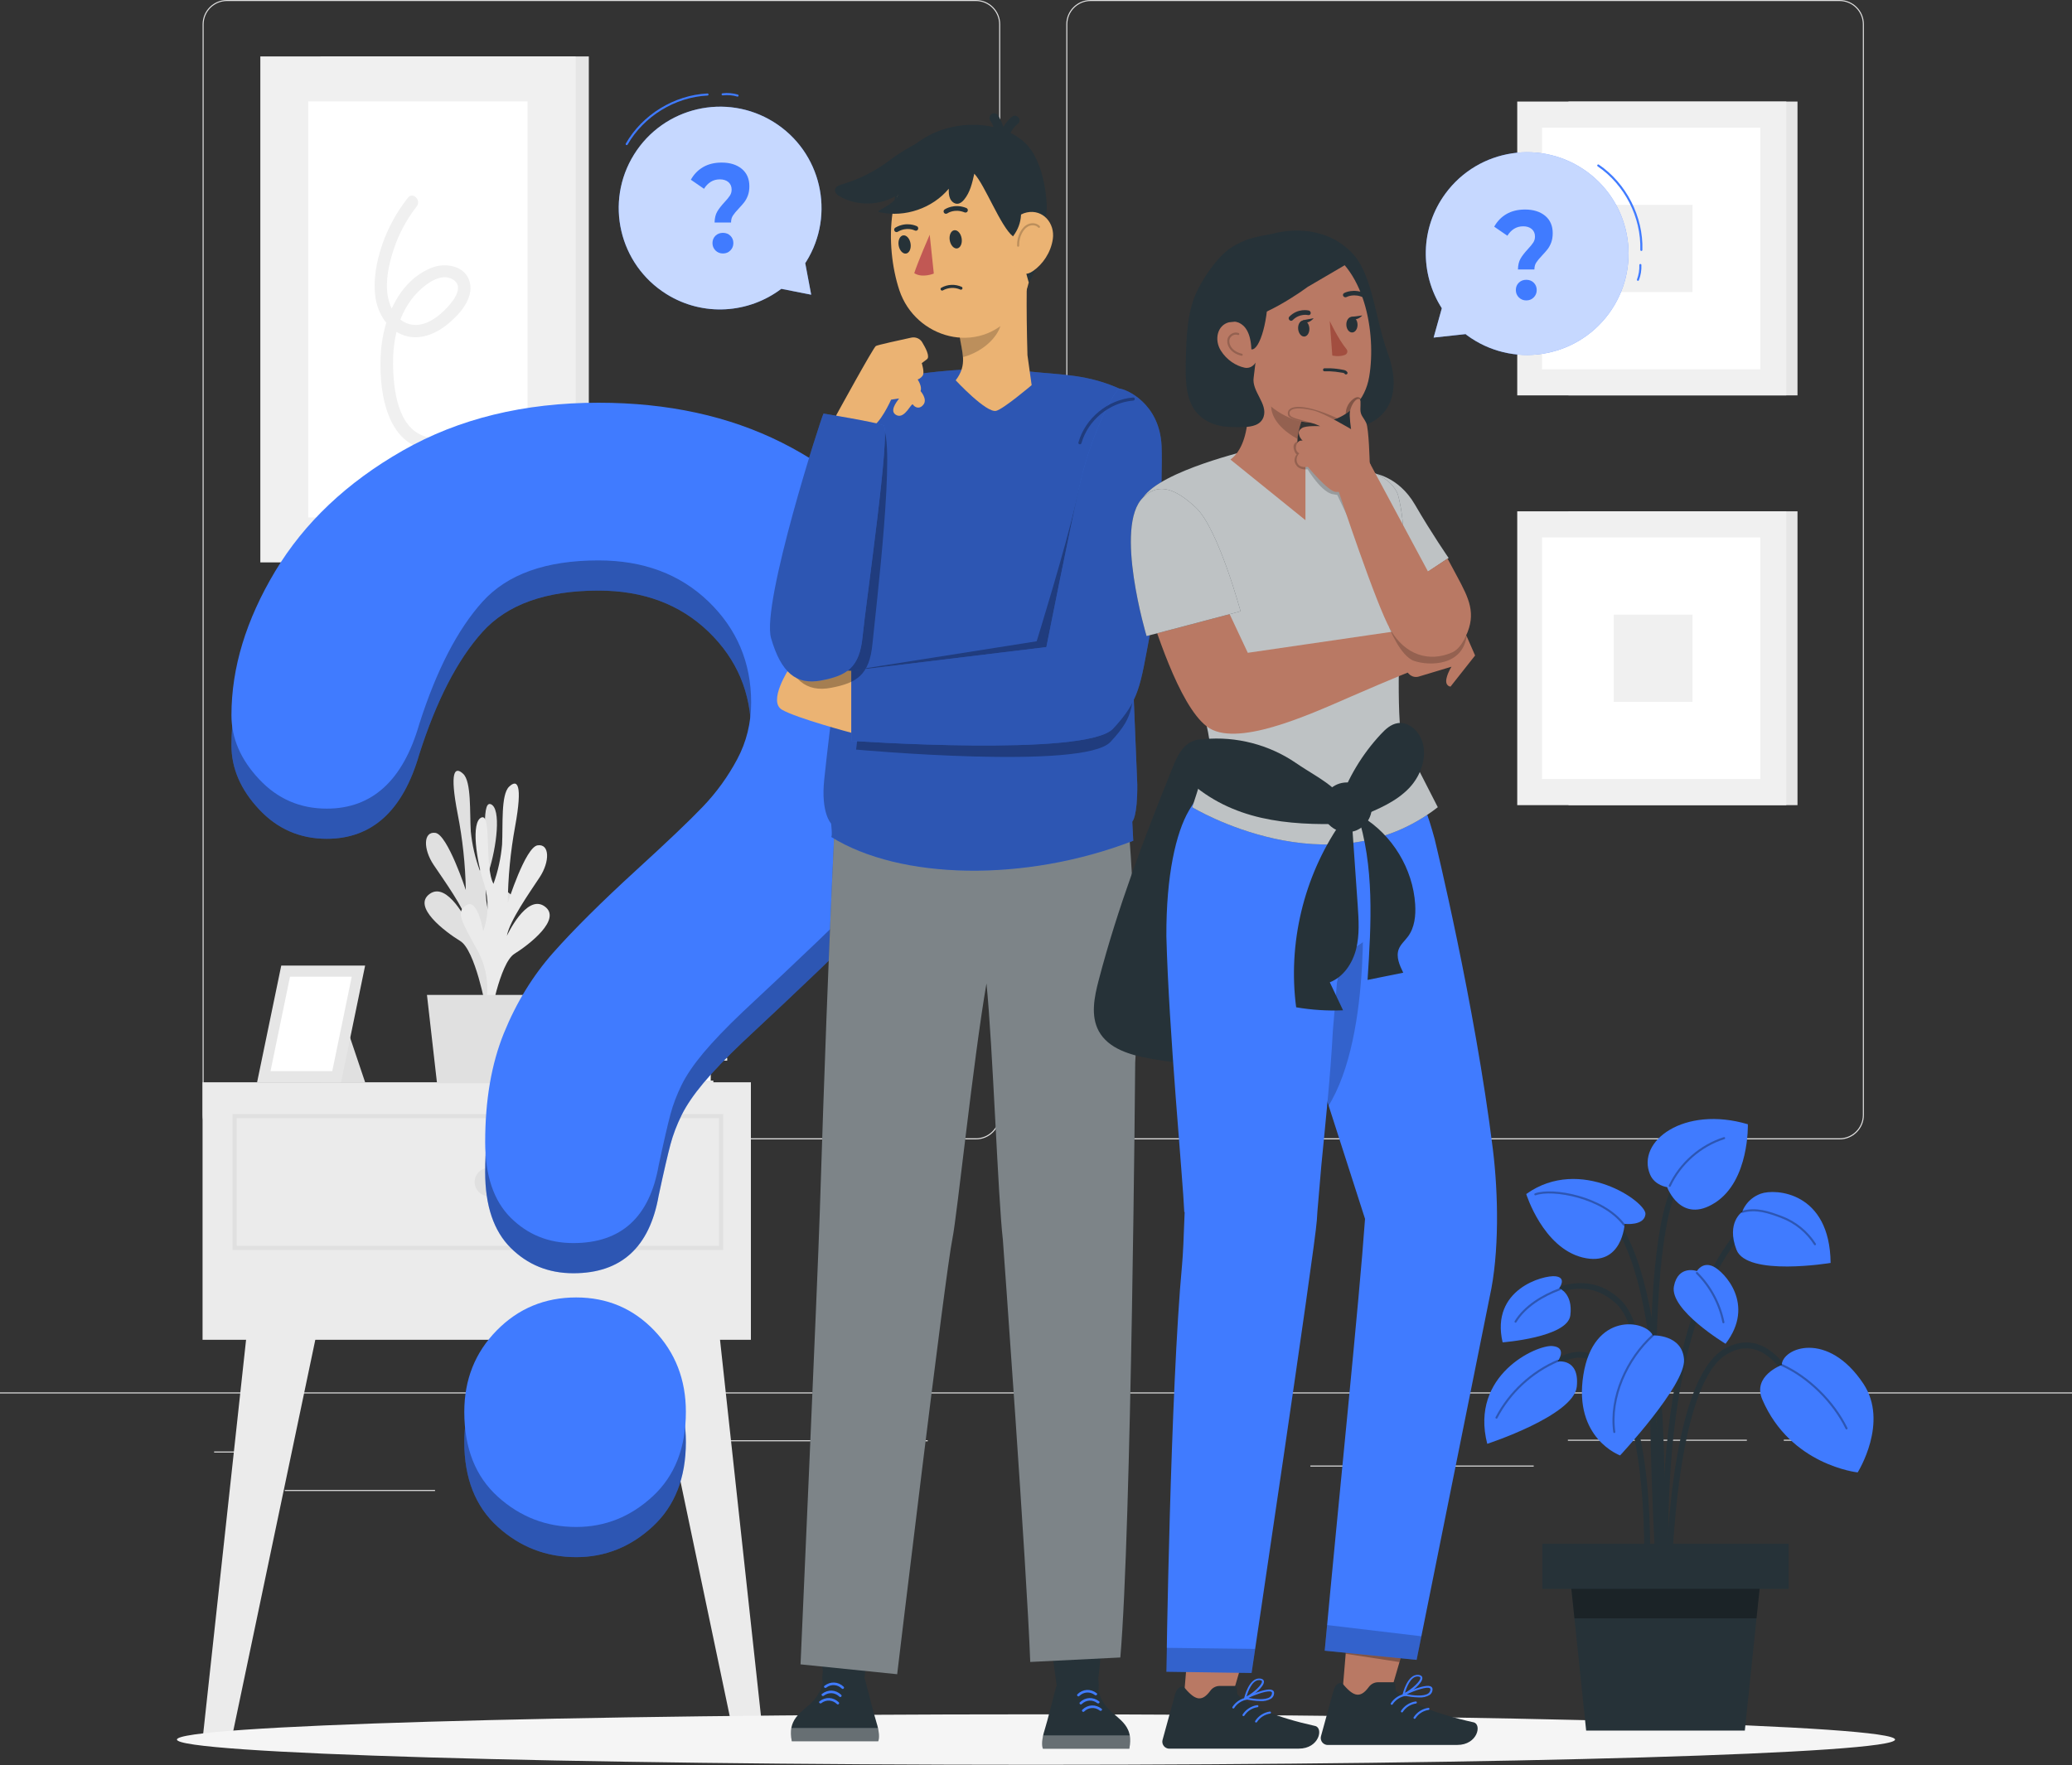<svg width="500" height="426" viewBox="0 0 500 426" fill="none" xmlns="http://www.w3.org/2000/svg">
<rect x="0" y="0" width="500" height="426" fill="#333333" stroke="none"/>
<g clip-path="url(#clip0_291_204)">
<path d="M443.92 275H263.17C259.94 275 257.31 272.37 257.31 269.14V5.86C257.31 2.63 259.94 0 263.17 0H443.92C447.15 0 449.78 2.63 449.78 5.86V269.13C449.78 272.37 447.15 275 443.92 275ZM263.17 0.25C260.08 0.25 257.56 2.77 257.56 5.86V269.13C257.56 272.22 260.08 274.74 263.17 274.74H443.92C447.01 274.74 449.53 272.22 449.53 269.13V5.86C449.53 2.77 447.01 0.25 443.92 0.25H263.17Z" fill="#E0E0E0"/>
<path d="M235.49 275H54.75C51.52 275 48.89 272.37 48.89 269.14V5.86C48.89 2.63 51.52 0 54.75 0H235.5C238.73 0 241.36 2.63 241.36 5.86V269.13C241.35 272.37 238.73 275 235.49 275ZM54.75 0.25C51.66 0.25 49.14 2.77 49.14 5.86V269.13C49.14 272.22 51.66 274.74 54.75 274.74H235.5C238.59 274.74 241.11 272.22 241.11 269.13V5.86C241.11 2.77 238.59 0.25 235.5 0.25H54.75Z" fill="#E0E0E0"/>
<path d="M500 336.07H0V336.32H500V336.07Z" fill="#E0E0E0"/>
<path d="M67.73 350.33H51.67V350.58H67.73V350.33Z" fill="#E0E0E0"/>
<path d="M223.88 347.62H170.35V347.87H223.88V347.62Z" fill="#E0E0E0"/>
<path d="M104.98 359.62H68.73V359.87H104.98V359.62Z" fill="#E0E0E0"/>
<path d="M421.54 347.49H378.35V347.74H421.54V347.49Z" fill="#E0E0E0"/>
<path d="M436.78 347.49H430.45V347.74H436.78V347.49Z" fill="#E0E0E0"/>
<path d="M370.1 353.72H316.21V353.97H370.1V353.72Z" fill="#E0E0E0"/>
<path d="M142.09 13.62H77.31V135.74H142.09V13.62Z" fill="#E6E6E6"/>
<path d="M138.91 13.62H62.82V135.74H138.91V13.62Z" fill="#F0F0F0"/>
<path d="M127.3 24.47H74.38V124.89H127.3V24.47Z" fill="white"/>
<path d="M98.43 47.73C95.77 51.12 93.67 54.87 92.27 58.95C90.86 63.06 89.95 67.67 90.64 72C91.23 75.69 93.42 79.27 96.97 80.75C100.78 82.34 104.78 80.82 107.84 78.39C110.68 76.13 114.34 72.18 113.39 68.22C112.4 64.09 107.47 63.27 104.06 64.66C96.25 67.84 92.54 76.82 91.94 84.68C91.31 92.99 92.66 106.69 102.93 108.53C104.82 108.87 105.63 105.98 103.73 105.64C96.41 104.32 95.14 95.38 94.88 89.3C94.59 82.53 95.98 75.28 100.97 70.35C102.92 68.43 106.42 65.79 109.24 67.43C112.5 69.33 108.77 73.43 107.08 75.06C104.93 77.14 101.86 79.08 98.75 78.22C95.82 77.41 94.11 74.46 93.6 71.64C92.9 67.79 93.86 63.59 95.09 59.94C96.32 56.3 98.18 52.86 100.55 49.84C101.73 48.34 99.63 46.21 98.43 47.73Z" fill="#F0F0F0"/>
<path d="M433.76 24.51H378.49V95.43H433.76V24.51Z" fill="#E6E6E6"/>
<path d="M431.06 24.51H366.13V95.43H431.06V24.51Z" fill="#F0F0F0"/>
<path d="M424.78 30.81H372.11V89.13H424.78V30.81Z" fill="white"/>
<path d="M408.43 49.44H389.42V70.49H408.43V49.44Z" fill="#F0F0F0"/>
<path d="M433.76 123.41H378.49V194.33H433.76V123.41Z" fill="#E6E6E6"/>
<path d="M431.06 123.41H366.13V194.33H431.06V123.41Z" fill="#F0F0F0"/>
<path d="M424.78 129.71H372.11V188.03H424.78V129.71Z" fill="white"/>
<path d="M408.43 148.351H389.42V169.401H408.43V148.351Z" fill="#F0F0F0"/>
<path d="M181.2 261.22H48.88V323.37H181.2V261.22Z" fill="#EBEBEB"/>
<path d="M59.7 320.43L48.88 419.86H55.85L76.67 320.59L59.7 320.43Z" fill="#EBEBEB"/>
<path d="M173.43 320.43L184.25 419.86H177.28L156.46 320.59L173.43 320.43Z" fill="#EBEBEB"/>
<path d="M82.3 243.97L88.11 261.22H77.37L82.3 243.97Z" fill="#E0E0E0"/>
<path d="M62.04 261.22H82.3L88.11 233.05H67.87L62.04 261.22Z" fill="#E6E6E6"/>
<path d="M80.18 258.52L84.88 235.74H69.98L65.28 258.52H80.18Z" fill="white"/>
<path d="M119.13 242.74C116.99 237.55 117.18 231.7 119.66 226.67C123.9 218.77 125.14 216.82 122.29 215.18C119.44 213.55 118.36 221.56 118.36 221.56C117.01 217.94 116.87 213.99 117.96 210.28C119.83 204.51 121.02 195.1 118.43 194.1C115.85 193.1 117.96 205.83 115.8 210.17C114.67 207.12 113.93 203.93 113.61 200.68C113.32 196.04 113.79 188.66 111.77 186.77C109.74 184.87 108.45 186.16 110.43 196.39C111.63 202.47 112.29 208.64 112.41 214.83C112.41 214.83 108.01 201.42 105.06 201.02C102.11 200.62 102.11 204.97 104.64 208.74C107.17 212.51 112.04 219.28 112.86 222.73C112.86 222.73 108.01 212.64 103.69 215.75C99.37 218.86 107.46 224.92 111.07 227.13C114.68 229.34 117.21 243.15 117.21 243.15L119.13 242.74Z" fill="#E0E0E0"/>
<path d="M116.21 245.93C118.28 240.73 118.02 234.88 115.5 229.88C111.15 221.98 109.91 220.1 112.6 218.44C115.29 216.78 116.61 224.76 116.61 224.76C117.91 221.12 118 217.16 116.87 213.46C114.92 207.72 113.63 198.34 116.18 197.31C118.74 196.28 116.81 209.01 119.08 213.33C120.18 210.26 120.88 207.07 121.16 203.82C121.4 199.18 120.84 191.81 122.85 189.88C124.85 187.96 126.17 189.22 124.3 199.5C123.18 205.59 122.59 211.76 122.53 217.94C122.53 217.94 126.77 204.48 129.72 204.03C132.67 203.58 132.72 207.96 130.22 211.75C127.72 215.54 122.95 222.29 122.32 225.87C122.32 225.87 127.01 215.7 131.38 218.73C135.75 221.76 127.72 227.98 124.13 230.22C120.55 232.46 118.18 246.35 118.18 246.35L116.21 245.93Z" fill="#EBEBEB"/>
<path d="M132.86 240.13H103.03L105.46 261.47H130.46L132.86 240.13Z" fill="#E0E0E0"/>
<path d="M171.46 256.67V260.81H172.13V261.48H141.19C139.68 261.48 138.45 260.25 138.45 258.74C138.45 257.23 139.68 256 141.19 256H172.13V256.67H171.46Z" fill="#E0E0E0"/>
<path opacity="0.3" d="M171.46 256.67V260.81H172.13V261.48H156.5C154.99 261.48 153.76 260.25 153.76 258.74C153.76 257.23 154.99 256 156.5 256H172.12V256.67H171.46Z" fill="white"/>
<path d="M171.46 256.67V260.81H156.5C155.35 260.83 154.4 259.92 154.38 258.77C154.38 258.76 154.38 258.75 154.38 258.74C154.37 257.6 155.29 256.68 156.42 256.67C156.43 256.67 156.44 256.67 156.45 256.67H171.46Z" fill="white"/>
<path d="M174.78 251.19V255.33H175.45V256H144.51C143 256 141.77 254.77 141.77 253.26C141.77 251.75 143 250.52 144.51 250.52H175.45V251.19H174.78Z" fill="#E0E0E0"/>
<path d="M174.78 251.19V255.33H175.45V256H159.83C158.32 256 157.09 254.77 157.09 253.26C157.09 251.75 158.32 250.52 159.83 250.52H175.45V251.19H174.78Z" fill="#E6E6E6"/>
<path d="M174.78 251.189V255.329H159.83C158.69 255.319 157.77 254.399 157.76 253.259C157.75 252.119 158.67 251.199 159.8 251.189C159.81 251.189 159.82 251.189 159.83 251.189H174.78Z" fill="white"/>
<path d="M170.6 245.72V249.86H171.27V250.53H140.33C138.82 250.53 137.59 249.3 137.59 247.79C137.59 246.28 138.82 245.05 140.33 245.05H171.27V245.72H170.6Z" fill="#E0E0E0"/>
<path d="M170.6 245.72V249.86H171.27V250.53H155.71C154.2 250.53 152.97 249.3 152.97 247.79C152.97 246.28 154.2 245.05 155.71 245.05H171.33V245.72H170.6Z" fill="#E6E6E6"/>
<path d="M170.6 245.72V249.86H155.71C154.56 249.89 153.6 248.98 153.57 247.83C153.57 247.82 153.57 247.81 153.57 247.8C153.55 246.66 154.46 245.73 155.6 245.72C155.64 245.72 155.67 245.72 155.71 245.72H170.6Z" fill="white"/>
<path d="M174.01 269.39H56.61V301.19H174.01V269.39Z" stroke="#E0E0E0" stroke-miterlimit="10"/>
<path d="M121.36 285.29C121.36 287.17 119.83 288.7 117.95 288.7C116.07 288.7 114.54 287.17 114.54 285.29C114.54 283.41 116.07 281.88 117.95 281.88C119.83 281.88 121.36 283.41 121.36 285.29Z" fill="#E0E0E0"/>
<path d="M457.3 419.86C457.3 423.22 364.49 425.95 250 425.95C135.51 425.95 42.7 423.23 42.7 419.86C42.7 416.5 135.51 413.77 250 413.77C364.49 413.77 457.3 416.5 457.3 419.86Z" fill="#F5F5F5"/>
<path d="M139.04 375.831C131.82 375.831 125.51 373.391 120.12 368.511C114.73 363.631 112.04 356.811 112.04 348.041C112.04 340.261 114.65 333.711 119.86 328.401C125.07 323.091 131.47 320.431 139.04 320.431C146.5 320.431 152.78 323.091 157.87 328.401C162.96 333.711 165.51 340.261 165.51 348.041C165.51 356.691 162.85 363.481 157.52 368.421C152.19 373.361 146.03 375.831 139.04 375.831Z" fill="#407BFF"/>
<path d="M55.85 179.91C55.85 168.48 59.37 156.9 66.4 145.17C73.44 133.44 83.7 123.73 97.19 116.03C110.68 108.33 126.43 104.48 144.42 104.48C161.14 104.48 175.91 107.7 188.71 114.13C201.51 120.57 211.4 129.32 218.38 140.39C225.36 151.46 228.85 163.49 228.85 176.48C228.85 186.71 226.86 195.67 222.88 203.37C218.9 211.07 214.17 217.72 208.69 223.31C203.21 228.9 193.38 238.32 179.19 251.55C175.27 255.28 172.13 258.56 169.76 261.38C167.4 264.21 165.64 266.79 164.48 269.14C163.32 271.49 162.43 273.83 161.8 276.18C161.17 278.53 160.21 282.65 158.95 288.54C156.76 301.05 149.9 307.31 138.36 307.31C132.36 307.31 127.32 305.26 123.22 301.17C119.13 297.08 117.08 291 117.08 282.94C117.08 272.83 118.58 264.08 121.58 256.68C124.58 249.28 128.56 242.78 133.52 237.19C138.48 231.6 145.17 224.95 153.59 217.25C160.97 210.51 166.31 205.43 169.59 202C172.88 198.57 175.64 194.75 177.89 190.54C180.14 186.33 181.26 181.76 181.26 176.83C181.26 167.21 177.83 159.09 170.97 152.47C164.11 145.86 155.26 142.54 144.42 142.54C131.73 142.54 122.39 145.88 116.39 152.56C110.39 159.24 105.32 169.07 101.17 182.06C97.25 195.66 89.81 202.45 78.85 202.45C72.39 202.45 66.94 200.08 62.5 195.32C58.07 190.59 55.85 185.44 55.85 179.91Z" fill="#407BFF"/>
<g opacity="0.3">
<path d="M139.04 375.831C131.82 375.831 125.51 373.391 120.12 368.511C114.73 363.631 112.04 356.811 112.04 348.041C112.04 340.261 114.65 333.711 119.86 328.401C125.07 323.091 131.47 320.431 139.04 320.431C146.5 320.431 152.78 323.091 157.87 328.401C162.96 333.711 165.51 340.261 165.51 348.041C165.51 356.691 162.85 363.481 157.52 368.421C152.19 373.361 146.03 375.831 139.04 375.831Z" fill="black"/>
<path d="M55.85 179.91C55.85 168.48 59.37 156.9 66.4 145.17C73.44 133.44 83.7 123.73 97.19 116.03C110.68 108.33 126.43 104.48 144.42 104.48C161.14 104.48 175.91 107.7 188.71 114.13C201.51 120.57 211.4 129.32 218.38 140.39C225.36 151.46 228.85 163.49 228.85 176.48C228.85 186.71 226.86 195.67 222.88 203.37C218.9 211.07 214.17 217.72 208.69 223.31C203.21 228.9 193.38 238.32 179.19 251.55C175.27 255.28 172.13 258.56 169.76 261.38C167.4 264.21 165.64 266.79 164.48 269.14C163.32 271.49 162.43 273.83 161.8 276.18C161.17 278.53 160.21 282.65 158.95 288.54C156.76 301.05 149.9 307.31 138.36 307.31C132.36 307.31 127.32 305.26 123.22 301.17C119.13 297.08 117.08 291 117.08 282.94C117.08 272.83 118.58 264.08 121.58 256.68C124.58 249.28 128.56 242.78 133.52 237.19C138.48 231.6 145.17 224.95 153.59 217.25C160.97 210.51 166.31 205.43 169.59 202C172.88 198.57 175.64 194.75 177.89 190.54C180.14 186.33 181.26 181.76 181.26 176.83C181.26 167.21 177.83 159.09 170.97 152.47C164.11 145.86 155.26 142.54 144.42 142.54C131.73 142.54 122.39 145.88 116.39 152.56C110.39 159.24 105.32 169.07 101.17 182.06C97.25 195.66 89.81 202.45 78.85 202.45C72.39 202.45 66.94 200.08 62.5 195.32C58.07 190.59 55.85 185.44 55.85 179.91Z" fill="black"/>
</g>
<path d="M139.04 368.55C131.82 368.55 125.51 366.11 120.12 361.23C114.73 356.35 112.04 349.53 112.04 340.76C112.04 332.98 114.65 326.43 119.86 321.12C125.07 315.81 131.47 313.15 139.04 313.15C146.5 313.15 152.78 315.81 157.87 321.12C162.96 326.43 165.51 332.98 165.51 340.76C165.51 349.41 162.85 356.2 157.52 361.14C152.19 366.08 146.03 368.55 139.04 368.55Z" fill="#407BFF"/>
<path d="M55.85 172.63C55.85 161.2 59.37 149.62 66.4 137.89C73.44 126.16 83.7 116.45 97.19 108.75C110.68 101.05 126.43 97.2 144.42 97.2C161.14 97.2 175.91 100.42 188.71 106.85C201.51 113.29 211.4 122.04 218.38 133.11C225.36 144.18 228.85 156.21 228.85 169.2C228.85 179.43 226.86 188.39 222.88 196.09C218.9 203.79 214.17 210.44 208.69 216.03C203.21 221.62 193.38 231.04 179.19 244.27C175.27 248 172.13 251.28 169.76 254.1C167.4 256.93 165.64 259.51 164.48 261.86C163.33 264.21 162.43 266.55 161.8 268.9C161.17 271.25 160.21 275.37 158.95 281.26C156.76 293.77 149.9 300.03 138.36 300.03C132.36 300.03 127.32 297.98 123.22 293.89C119.13 289.8 117.08 283.72 117.08 275.66C117.08 265.55 118.58 256.8 121.58 249.4C124.58 242 128.56 235.51 133.52 229.91C138.48 224.32 145.17 217.67 153.59 209.97C160.97 203.23 166.31 198.15 169.59 194.72C172.88 191.29 175.64 187.47 177.89 183.26C180.14 179.05 181.26 174.48 181.26 169.55C181.26 159.93 177.83 151.81 170.97 145.19C164.11 138.58 155.26 135.26 144.42 135.26C131.73 135.26 122.39 138.6 116.39 145.28C110.39 151.96 105.32 161.79 101.17 174.78C97.25 188.38 89.81 195.17 78.85 195.17C72.39 195.17 66.94 192.8 62.5 188.04C58.07 183.31 55.85 178.17 55.85 172.63Z" fill="#407BFF"/>
<path d="M383.05 41.52C372.18 33.5 356.85 35.81 348.83 46.68C342.64 55.08 342.62 66.11 347.93 74.4L345.95 81.48L353.67 80.64C353.78 80.72 353.87 80.82 353.98 80.9C364.85 88.92 380.17 86.61 388.2 75.74C396.24 64.87 393.93 49.54 383.05 41.52Z" fill="#407BFF"/>
<path opacity="0.7" d="M383.05 41.52C372.18 33.5 356.85 35.81 348.83 46.68C342.64 55.08 342.62 66.11 347.93 74.4L345.95 81.48L353.67 80.64C353.78 80.72 353.87 80.82 353.98 80.9C364.85 88.92 380.17 86.61 388.2 75.74C396.24 64.87 393.93 49.54 383.05 41.52Z" fill="white"/>
<path d="M385.68 39.94C392.26 44.42 396.31 52.37 396.08 60.32" stroke="#407BFF" stroke-width="0.5" stroke-miterlimit="10" stroke-linecap="round" stroke-linejoin="round"/>
<path d="M395.84 63.96C395.89 65.17 395.69 66.4 395.26 67.53" stroke="#407BFF" stroke-width="0.5" stroke-miterlimit="10" stroke-linecap="round" stroke-linejoin="round"/>
<path d="M366.93 62.41C367.34 61.71 367.94 60.94 368.73 60.09C369.31 59.47 369.73 58.95 370 58.53C370.27 58.11 370.41 57.63 370.41 57.09C370.41 56.33 370.15 55.73 369.63 55.28C369.11 54.84 368.42 54.62 367.57 54.62C366.75 54.62 366.01 54.82 365.37 55.22C364.73 55.62 364.19 56.18 363.75 56.9L360.57 54.71C361.31 53.39 362.3 52.37 363.55 51.65C364.8 50.93 366.29 50.57 368.01 50.57C370.03 50.57 371.64 51.08 372.86 52.08C374.08 53.09 374.69 54.49 374.69 56.28C374.69 57.12 374.57 57.87 374.34 58.5C374.1 59.14 373.81 59.68 373.47 60.12C373.13 60.56 372.69 61.07 372.14 61.65C371.49 62.33 371.02 62.9 370.72 63.36C370.42 63.82 370.27 64.38 370.27 65.04H366.3C366.32 64 366.52 63.11 366.93 62.41ZM366.51 71.78C366.03 71.29 365.79 70.7 365.79 70C365.79 69.3 366.03 68.71 366.5 68.24C366.97 67.77 367.58 67.53 368.31 67.53C369.05 67.53 369.65 67.77 370.12 68.24C370.59 68.71 370.83 69.3 370.83 70C370.83 70.7 370.59 71.3 370.11 71.78C369.63 72.27 369.03 72.51 368.31 72.51C367.6 72.51 367 72.26 366.51 71.78Z" fill="#407BFF"/>
<path d="M153.01 37.28C145.86 48.75 149.37 63.84 160.84 70.99C169.7 76.51 180.69 75.65 188.54 69.71L195.75 71.13L194.31 63.5C194.38 63.39 194.47 63.28 194.54 63.17C201.69 51.7 198.18 36.61 186.71 29.46C175.25 22.3 160.16 25.81 153.01 37.28Z" fill="#407BFF"/>
<path opacity="0.7" d="M153.01 37.28C145.86 48.75 149.37 63.84 160.84 70.99C169.7 76.51 180.69 75.65 188.54 69.71L195.75 71.13L194.31 63.5C194.38 63.39 194.47 63.28 194.54 63.17C201.69 51.7 198.18 36.61 186.71 29.46C175.25 22.3 160.16 25.81 153.01 37.28Z" fill="white"/>
<path d="M151.23 34.78C155.18 27.87 162.79 23.2 170.73 22.81" stroke="#407BFF" stroke-width="0.5" stroke-miterlimit="10" stroke-linecap="round" stroke-linejoin="round"/>
<path d="M174.38 22.77C175.58 22.62 176.82 22.72 177.98 23.07" stroke="#407BFF" stroke-width="0.5" stroke-miterlimit="10" stroke-linecap="round" stroke-linejoin="round"/>
<path d="M173.07 51.079C173.48 50.379 174.08 49.609 174.87 48.759C175.45 48.139 175.87 47.619 176.14 47.199C176.41 46.779 176.55 46.299 176.55 45.759C176.55 44.999 176.29 44.399 175.77 43.949C175.25 43.509 174.56 43.289 173.71 43.289C172.89 43.289 172.15 43.489 171.51 43.889C170.87 44.289 170.33 44.849 169.89 45.569L166.71 43.379C167.45 42.059 168.44 41.039 169.69 40.319C170.94 39.599 172.43 39.239 174.15 39.239C176.17 39.239 177.78 39.749 179 40.749C180.22 41.759 180.83 43.159 180.83 44.949C180.83 45.789 180.71 46.539 180.48 47.169C180.24 47.809 179.95 48.349 179.61 48.789C179.27 49.229 178.83 49.739 178.28 50.319C177.63 50.999 177.16 51.569 176.86 52.029C176.56 52.489 176.41 53.049 176.41 53.709H172.44C172.46 52.669 172.66 51.779 173.07 51.079ZM172.65 60.449C172.17 59.959 171.93 59.369 171.93 58.669C171.93 57.969 172.17 57.379 172.64 56.909C173.11 56.439 173.72 56.199 174.45 56.199C175.19 56.199 175.79 56.439 176.26 56.909C176.73 57.379 176.97 57.969 176.97 58.669C176.97 59.369 176.73 59.969 176.25 60.449C175.77 60.939 175.17 61.179 174.45 61.179C173.73 61.179 173.13 60.929 172.65 60.449Z" fill="#407BFF"/>
<path d="M401.13 379.47C401.11 378.91 399.24 323.63 390.25 314.89C381.5 306.39 371.47 314.57 371.04 314.93L370.14 313.85C370.25 313.75 381.58 304.51 391.23 313.89C400.63 323.03 402.46 377.14 402.54 379.44L401.13 379.47Z" fill="#263238"/>
<path d="M401.91 390.339C401.85 389.679 395.76 323.969 419.76 296.439L420.82 297.359C397.22 324.439 403.25 389.549 403.31 390.199L401.91 390.339Z" fill="#263238"/>
<path d="M401.02 383.39L399.62 383.3C399.67 382.56 404.32 308.6 386.72 292.41L387.67 291.37C405.76 308.01 401.22 380.32 401.02 383.39Z" fill="#263238"/>
<path d="M403.309 383.34L401.899 383.33C401.919 381.29 402.479 333.38 416.089 325.58C419.119 323.84 422.079 323.56 424.899 324.72C433.129 328.12 437.209 342.77 437.379 343.39L436.019 343.76C435.979 343.61 431.949 329.16 424.359 326.02C421.969 325.03 419.419 325.29 416.789 326.8C403.879 334.2 403.309 382.85 403.309 383.34Z" fill="#263238"/>
<path d="M398.01 383.38L396.61 383.3C396.63 382.92 398.66 345.44 388.55 332.23C386.1 329.03 383.44 327.5 380.63 327.7C374 328.16 368.44 337.86 368.39 337.96L367.16 337.27C367.4 336.84 373.14 326.81 380.53 326.3C383.83 326.07 386.91 327.78 389.67 331.38C400.09 344.99 398.1 381.82 398.01 383.38Z" fill="#263238"/>
<path d="M400.23 388.48C399.95 384.84 393.62 299.25 404.77 284.17L405.9 285.01C395.06 299.68 401.57 387.49 401.63 388.38L400.23 388.48Z" fill="#263238"/>
<path d="M429.95 329.45C429.95 329.45 422.83 332.08 425.25 337.74C432.06 353.69 448.28 355.38 448.28 355.38C448.28 355.38 455.89 343.33 449.65 333.96C441.05 321.06 430.13 325.28 429.95 329.45Z" fill="#407BFF"/>
<path d="M398.85 322.31C398.85 322.31 405.97 322.01 406.38 328.15C406.78 334.29 390.95 351.28 390.95 351.28C390.95 351.28 379.65 347.19 382.08 331.87C384.5 316.55 397.08 318.54 398.85 322.31Z" fill="#407BFF"/>
<path d="M402.3 286.53C402.3 286.53 399.31 286.16 398.18 283.47C394.82 275.44 406.36 266.78 421.78 271.35C421.78 271.35 422.19 284.92 413.89 290.27C405.6 295.63 402.3 286.53 402.3 286.53Z" fill="#407BFF"/>
<path d="M375.88 328.62C375.88 328.62 378.36 325.22 374.61 324.88C370.86 324.55 354.62 331.82 358.89 348.48C358.89 348.48 379.78 341.67 380.5 334.69C381.22 327.72 375.88 328.62 375.88 328.62Z" fill="#407BFF"/>
<path d="M420.41 292.49C420.41 292.49 421.35 289.4 424.89 288.11C428.43 286.82 441.57 287.63 441.75 304.82C441.75 304.82 421.53 308.18 419.03 301.63C416.52 295.08 420.41 292.49 420.41 292.49Z" fill="#407BFF"/>
<path d="M409.49 306.78C409.49 306.78 410.85 304.42 413.45 305.68C416.05 306.94 423.7 314.82 416.4 324.33C416.4 324.33 402.83 316.17 403.94 310.45C404.97 305.18 409.49 306.78 409.49 306.78Z" fill="#407BFF"/>
<path d="M376.25 310.931C376.25 310.931 378.21 308.361 375.34 308.041C372.47 307.721 359.61 311.151 362.6 323.991C362.6 323.991 378.27 322.811 378.94 317.481C379.62 312.151 376.25 310.931 376.25 310.931Z" fill="#407BFF"/>
<path d="M421.05 417.691H382.76L378.62 378.061H425.18L421.05 417.691Z" fill="#263238"/>
<path d="M431.62 372.63H372.18V383.49H431.62V372.63Z" fill="#263238"/>
<path opacity="0.3" d="M389.55 345.621C388.38 337.271 392.6 327.971 398.85 322.311" stroke="black" stroke-width="0.5" stroke-miterlimit="10" stroke-linecap="round" stroke-linejoin="round"/>
<path opacity="0.3" d="M409.49 307.25C412.73 310.47 414.98 314.67 415.88 319.14" stroke="black" stroke-width="0.5" stroke-miterlimit="10" stroke-linecap="round" stroke-linejoin="round"/>
<path opacity="0.3" d="M429.95 329.45C436.41 332.32 442.49 338.39 445.59 344.75" stroke="black" stroke-width="0.5" stroke-miterlimit="10" stroke-linecap="round" stroke-linejoin="round"/>
<path opacity="0.3" d="M420.41 292.49C423.76 291.53 426.78 292.56 430.03 293.8C433.28 295.04 436.11 297.36 437.97 300.3" stroke="black" stroke-width="0.5" stroke-miterlimit="10" stroke-linecap="round" stroke-linejoin="round"/>
<path d="M392.05 295.391C392.05 295.391 396.79 295.96 397.07 293.05C397.35 290.14 381.39 278.841 368.3 288.191C368.3 288.191 372.33 301.151 381.92 303.511C391.51 305.871 392.05 295.391 392.05 295.391Z" fill="#407BFF"/>
<path opacity="0.3" d="M391.9 295.63C386.91 288.93 374.67 286.75 370.5 288.26" stroke="black" stroke-width="0.5" stroke-miterlimit="10" stroke-linecap="round" stroke-linejoin="round"/>
<path opacity="0.3" d="M376.4 311.16C372.33 312.67 367.98 315.28 365.72 318.99" stroke="black" stroke-width="0.5" stroke-miterlimit="10" stroke-linecap="round" stroke-linejoin="round"/>
<path opacity="0.3" d="M361.12 342.16C364.3 336.06 369.65 331.11 375.98 328.42" stroke="black" stroke-width="0.5" stroke-miterlimit="10" stroke-linecap="round" stroke-linejoin="round"/>
<path opacity="0.3" d="M402.93 286.21C405.47 280.79 410.35 276.51 416.05 274.7" stroke="black" stroke-width="0.5" stroke-miterlimit="10" stroke-linecap="round" stroke-linejoin="round"/>
<path opacity="0.3" d="M379.19 383.49L379.93 390.6H423.87L424.62 383.48L379.19 383.49Z" fill="black"/>
<path d="M251.36 380.18L255.26 408.78L264.58 409.25L267.6 381.68L251.36 380.18Z" fill="#263238"/>
<path d="M272.52 422.06H251.67C251.67 422.06 251.22 421.18 251.73 418.85C251.81 418.49 251.91 418.09 252.05 417.65C252.06 417.63 252.06 417.61 252.07 417.58C252.26 416.94 252.49 416.14 252.73 415.28C253.68 411.79 254.81 407.23 254.81 407.23C254.81 407.23 258.28 399.8 262.34 401.66C265.9 403.29 265.06 407.94 265.06 407.94C265.06 407.94 265.41 410.67 268.11 413.08C269.78 414.57 271.44 415.72 272.24 417.57C272.39 417.92 272.51 418.28 272.59 418.68C272.6 418.73 272.61 418.78 272.62 418.83C272.77 419.75 272.76 420.79 272.52 422.06Z" fill="#263238"/>
<path opacity="0.3" d="M251.73 418.85C251.21 421.18 251.67 422.06 251.67 422.06H272.52C272.76 420.79 272.77 419.75 272.6 418.85H251.73Z" fill="white"/>
<path d="M264.21 409.119C263.04 408.209 261.5 408.319 260.44 409.349C260.16 409.629 259.72 409.189 260.01 408.909C261.33 407.629 263.21 407.549 264.65 408.679C264.96 408.929 264.52 409.359 264.21 409.119Z" fill="#407BFF"/>
<path d="M264.8 411.07C263.63 410.16 262.09 410.27 261.03 411.3C260.75 411.58 260.31 411.14 260.59 410.87C261.91 409.59 263.79 409.51 265.23 410.64C265.55 410.88 265.11 411.31 264.8 411.07Z" fill="#407BFF"/>
<path d="M265.39 412.859C264.22 411.949 262.68 412.059 261.62 413.089C261.34 413.369 260.9 412.929 261.19 412.649C262.51 411.369 264.39 411.289 265.83 412.419C266.14 412.669 265.7 413.099 265.39 412.859Z" fill="#407BFF"/>
<path d="M212.23 378.39L208.33 406.99L199.01 407.46L195.99 379.89L212.23 378.39Z" fill="#263238"/>
<path d="M191.07 420.269H211.92C211.92 420.269 212.37 419.389 211.86 417.059C211.78 416.699 211.68 416.299 211.54 415.859C211.53 415.839 211.53 415.819 211.52 415.789C211.33 415.149 211.1 414.349 210.86 413.489C209.91 409.999 208.78 405.439 208.78 405.439C208.78 405.439 205.31 398.009 201.25 399.869C197.69 401.499 198.53 406.149 198.53 406.149C198.53 406.149 198.18 408.879 195.48 411.289C193.81 412.779 192.15 413.929 191.35 415.779C191.2 416.129 191.08 416.489 191 416.889C190.99 416.939 190.98 416.989 190.97 417.039C190.82 417.959 190.83 418.999 191.07 420.269Z" fill="#263238"/>
<path opacity="0.3" d="M211.86 417.06C212.38 419.39 211.92 420.27 211.92 420.27H191.07C190.83 419 190.82 417.96 190.99 417.06H211.86Z" fill="white"/>
<path d="M199.38 407.329C200.55 406.419 202.09 406.529 203.15 407.559C203.43 407.839 203.87 407.399 203.59 407.119C202.27 405.839 200.39 405.759 198.95 406.889C198.63 407.139 199.07 407.569 199.38 407.329Z" fill="#407BFF"/>
<path d="M198.79 409.279C199.96 408.369 201.5 408.479 202.56 409.509C202.84 409.789 203.28 409.349 203 409.069C201.68 407.789 199.8 407.709 198.36 408.839C198.05 409.089 198.48 409.519 198.79 409.279Z" fill="#407BFF"/>
<path d="M198.2 411.069C199.37 410.159 200.91 410.269 201.97 411.299C202.25 411.579 202.69 411.139 202.4 410.859C201.08 409.579 199.2 409.499 197.76 410.629C197.45 410.879 197.89 411.309 198.2 411.069Z" fill="#407BFF"/>
<path d="M271.78 192.41L228.42 195L201.89 190.42C201.89 190.42 200.09 220.71 197.82 292.7C197.33 308.4 193.18 401.71 193.18 401.71L216.5 404.09C216.5 404.09 228.08 307.31 229.85 298.86C230.91 293.78 234.89 255.61 238.05 237.36C239.58 252.58 240.84 289.3 242 299.18C242 299.18 247.79 378.6 248.61 401.13L270.35 400.05C273.03 369.12 273.94 256.45 273.94 256.45C275.44 232.84 271.78 192.41 271.78 192.41Z" fill="#263238"/>
<path opacity="0.4" d="M271.78 192.41L228.42 195L201.89 190.42C201.89 190.42 200.09 220.71 197.82 292.7C197.33 308.4 193.18 401.71 193.18 401.71L216.5 404.09C216.5 404.09 228.08 307.31 229.85 298.86C230.91 293.78 234.89 255.61 238.05 237.36C239.58 252.58 240.84 289.3 242 299.18C242 299.18 247.79 378.6 248.61 401.13L270.35 400.05C273.03 369.12 273.94 256.45 273.94 256.45C275.44 232.84 271.78 192.41 271.78 192.41Z" fill="white"/>
<path d="M219.24 90.47C223.27 90.22 233.62 88.1 248.5 89.68C256.24 90.5 262.57 90.32 270.51 93.97L274.44 189.33C274.5 197.21 273.23 198.31 273.23 198.31C273.23 198.31 273.46 202.78 273.47 202.92C247.32 213.03 217.21 212.37 200.55 201.99C200.94 202.06 200.55 198.76 200.55 198.76C200.55 198.76 198.04 196.22 198.9 188.12C201.77 161.1 208.05 117.55 212.51 93.24C212.64 92.65 218.63 90.51 219.24 90.47Z" fill="#407BFF"/>
<path opacity="0.3" d="M219.24 90.47C223.27 90.22 233.62 88.1 248.5 89.68C256.24 90.5 262.57 90.32 270.51 93.97L274.44 189.33C274.5 197.21 273.23 198.31 273.23 198.31C273.23 198.31 273.46 202.78 273.47 202.92C247.32 213.03 217.21 212.37 200.55 201.99C200.94 202.06 200.55 198.76 200.55 198.76C200.55 198.76 198.04 196.22 198.9 188.12C201.77 161.1 208.05 117.55 212.51 93.24C212.64 92.65 218.63 90.51 219.24 90.47Z" fill="black"/>
<path opacity="0.3" d="M267.66 99.2C266.63 99.2 262.43 108.94 259.75 120.75C257.07 132.56 250.16 154.78 250.16 154.78L208.96 161.28L206.59 180.92C206.59 180.92 261.57 185.96 267.97 179.07C274.37 172.18 272.62 170.86 274.94 158.61C277.01 147.69 278.11 120.27 277.78 112.99C277.32 102.6 269.08 99.23 267.66 99.2Z" fill="black"/>
<path d="M190.48 161.279C190.48 161.279 185.19 169.279 188.72 171.309C192.24 173.339 205.45 176.869 205.45 176.869V161.899L190.48 161.279Z" fill="#EBB373"/>
<path d="M270.17 93.819C269.14 93.819 263.43 104.419 260.75 116.229C258.07 128.039 252.5 156.179 252.5 156.179L205.46 161.889V178.819C205.46 178.819 262.19 182.759 268.59 175.869C274.99 168.979 275.14 165.479 277.46 153.239C279.53 142.319 280.63 114.899 280.3 107.619C279.83 97.229 271.59 93.849 270.17 93.819Z" fill="#407BFF"/>
<path opacity="0.3" d="M270.17 93.819C269.14 93.819 263.43 104.419 260.75 116.229C258.07 128.039 252.5 156.179 252.5 156.179L205.46 161.889V178.819C205.46 178.819 262.19 182.759 268.59 175.869C274.99 168.979 275.14 165.479 277.46 153.239C279.53 142.319 280.63 114.899 280.3 107.619C279.83 97.229 271.59 93.849 270.17 93.819Z" fill="black"/>
<g opacity="0.3">
<path d="M260.96 106.979C262.54 101.419 267.7 97.159 273.47 96.689C273.95 96.649 273.95 95.899 273.47 95.939C267.36 96.439 261.92 100.879 260.24 106.779C260.1 107.239 260.82 107.439 260.96 106.979Z" fill="black"/>
</g>
<path d="M222.43 87.65C222.43 87.65 223.18 89.94 222.64 90.68C222.1 91.42 221.44 91.59 221.44 91.59C221.44 91.59 222.59 93.3 222.14 94.39C222.14 94.39 223.87 96.33 222.84 97.65C221.81 98.96 220.67 98.22 220.31 97.65C219.95 97.08 218.39 101.11 216.42 100.24C214.44 99.36 216.36 97.02 216.96 96.17L215.04 96.46C215.04 96.46 212.23 102.74 210.13 103.03C208.03 103.32 202.29 102.72 201.78 100.25C201.78 100.25 210.74 83.87 211.36 83.51C211.82 83.25 217.13 82.09 219.9 81.49C220.93 81.27 221.99 81.71 222.52 82.58C223.4 84.02 224.47 86.11 223.68 86.71C222.43 87.65 222.43 87.65 222.43 87.65Z" fill="#EBB373"/>
<path opacity="0.3" d="M201.1 101.59C200.61 102.28 186.02 147.47 188.45 155.81C190.88 164.15 194.52 167.16 200.59 166C206.66 164.84 209.82 162.99 210.54 155.35C211.27 147.71 216.42 105.29 212.86 103.08C211.15 102.02 201.1 101.59 201.1 101.59Z" fill="black"/>
<path d="M198.73 99.819C198.24 100.509 183.65 145.699 186.07 154.039C188.5 162.379 192.14 165.389 198.21 164.229C204.28 163.069 207.44 161.219 208.16 153.579C208.89 145.939 215.07 103.429 213.21 102.659C211.36 101.899 198.73 99.819 198.73 99.819Z" fill="#407BFF"/>
<path opacity="0.3" d="M198.73 99.819C198.24 100.509 183.65 145.699 186.07 154.039C188.5 162.379 192.14 165.389 198.21 164.229C204.28 163.069 207.44 161.219 208.16 153.579C208.89 145.939 215.07 103.429 213.21 102.659C211.36 101.899 198.73 99.819 198.73 99.819Z" fill="black"/>
<path d="M248.95 92.959C248.95 92.959 242.16 98.719 240.39 99.159C238.01 99.749 230.62 91.789 230.62 91.789C233.55 87.979 232.13 85.059 231.47 80.679L250.15 62.639C250.15 62.639 248.2 62.589 248.19 62.639C247.71 64.209 247.6 73.709 247.94 85.729L248.95 92.959Z" fill="#EBB373"/>
<g opacity="0.2">
<path d="M240.96 79.799C239.39 82.859 235.93 85.229 232.45 86.179C232.42 85.859 232.3 85.389 232.26 85.069C232.2 84.569 232.01 83.819 231.91 83.299C231.78 82.659 231.62 81.979 231.43 81.329C231.34 81.079 231.24 81.139 231.15 80.889L230.96 80.369L240.66 74.129C241.66 74.549 242.22 77.309 240.96 79.799Z" fill="black"/>
</g>
<path d="M248.82 50.209C248.52 38.199 236.02 30.189 224.9 35.869C213.62 41.639 213.52 59.509 217.02 70.029C220.9 81.709 236.12 85.909 244.4 75.899C249.9 69.239 249.12 62.219 248.82 50.209Z" fill="#EBB373"/>
<path d="M232.06 57.549C232.25 58.759 231.76 59.839 230.97 59.959C230.18 60.079 229.38 59.189 229.18 57.979C228.99 56.769 229.48 55.689 230.27 55.569C231.07 55.449 231.87 56.339 232.06 57.549Z" fill="#263238"/>
<path d="M219.73 58.79C219.92 60 219.43 61.08 218.64 61.2C217.85 61.32 217.05 60.43 216.85 59.22C216.66 58.01 217.15 56.93 217.94 56.81C218.74 56.69 219.54 57.58 219.73 58.79Z" fill="#263238"/>
<path d="M224.35 56.649C224.35 56.649 221.46 63.279 220.62 65.929C222.55 67.189 225.34 66.029 225.34 66.029L224.35 56.649Z" fill="#C15854"/>
<path d="M233.34 51.18C233.18 51.3 232.96 51.34 232.76 51.26C230.43 50.32 228.77 51.38 228.6 51.5C228.34 51.68 227.98 51.62 227.8 51.36C227.62 51.1 227.68 50.74 227.94 50.56C228.03 50.5 230.23 49.01 233.19 50.2C233.49 50.32 233.63 50.65 233.51 50.94C233.47 51.05 233.41 51.12 233.34 51.18Z" fill="#263238"/>
<path d="M216.09 55.96C215.99 55.91 215.91 55.83 215.85 55.73C215.69 55.45 215.79 55.1 216.06 54.94C218.8 53.36 221.15 54.56 221.27 54.6C221.55 54.75 221.66 55.09 221.52 55.38C221.38 55.66 221.04 55.77 220.76 55.63C220.66 55.58 218.84 54.67 216.64 55.94C216.45 56.04 216.25 56.04 216.09 55.96Z" fill="#263238"/>
<path d="M245.27 57.47C245.27 57.47 243.46 37.13 237.11 36.36C230.75 35.59 229.78 41.51 225.62 41.67C221.46 41.83 221.52 38.75 221.52 38.75C219.1 40.48 217.46 45.44 215.77 49.27C215.77 49.27 216.63 38.1 221.05 34.69C229.64 28.06 241.71 29.27 247.18 34.32C252.55 39.28 252.61 50.03 252.61 50.03C252.07 58.29 251.46 62.92 248.26 68.22L245.27 57.47Z" fill="#263238"/>
<path d="M254.06 57.689C253.58 61.009 251.6 63.779 249.35 65.369C245.97 67.769 243.97 63.979 243.71 60.049C243.47 56.519 243.82 52.119 247.79 51.269C251.7 50.449 254.61 53.899 254.06 57.689Z" fill="#EBB373"/>
<path opacity="0.2" d="M250.72 54.739C250.11 54.079 249.06 53.969 248.23 54.319C247.4 54.669 246.79 55.389 246.38 56.189C245.89 57.139 245.65 58.229 245.69 59.299" stroke="black" stroke-width="0.5" stroke-miterlimit="10" stroke-linecap="round" stroke-linejoin="round"/>
<path d="M242.27 40.78C241.36 38.01 239.53 35.41 236.86 34.25C235.6 33.7 234.21 33.49 232.84 33.38C229.19 33.07 231.61 31.85 227.96 32.15L224.55 33C221.96 34.03 217.18 36.76 214.97 38.47C211.47 41.18 207.46 43.24 203.21 44.49C202.49 44.7 201.63 45.02 201.51 45.76C201.38 46.51 202.1 47.11 202.76 47.48C207.03 49.83 212.58 49.64 216.68 46.99C215.75 49.71 210.44 51.03 212.4 51.24C218.39 52.54 225.03 50.26 228.95 45.55C228.94 46.34 228.94 47.17 229.26 47.89C229.57 48.62 230.29 49.24 231.08 49.18C231.72 49.13 232.25 48.67 232.66 48.17C234.1 46.43 234.62 44.13 235.11 41.92C237.67 44.63 241.5 54.77 244.45 57.05C249.51 50.3 243.18 43.55 242.27 40.78Z" fill="#263238"/>
<path d="M227.53 70.089C228.79 69.379 230.38 69.289 231.7 69.879C231.88 69.959 232.1 69.929 232.21 69.749C232.3 69.589 232.26 69.319 232.08 69.239C230.5 68.529 228.66 68.589 227.15 69.449C226.73 69.679 227.1 70.329 227.53 70.089Z" fill="#263238"/>
<path d="M242.34 31.45C242.05 30.2 241.55 28.989 240.88 27.899C240.57 27.399 239.86 27.16 239.34 27.5C238.84 27.82 238.6 28.5 238.94 29.04C239.24 29.52 239.5 30.02 239.72 30.54C239.68 30.45 239.64 30.36 239.61 30.27C239.85 30.849 240.04 31.439 240.18 32.05C240.31 32.62 241 33.02 241.56 32.84C242.15 32.639 242.48 32.069 242.34 31.45Z" fill="#263238"/>
<path d="M243.48 34.039C243.48 33.919 243.48 33.809 243.49 33.689C243.49 33.629 243.48 33.379 243.52 33.339C243.5 33.359 243.48 33.579 243.51 33.409C243.52 33.359 243.53 33.309 243.54 33.259C243.56 33.149 243.59 33.029 243.61 32.919C243.66 32.689 243.73 32.469 243.81 32.249C243.83 32.199 243.85 32.149 243.86 32.109C243.92 31.949 243.92 32.049 243.85 32.129C243.92 32.059 243.95 31.899 244 31.819C244.1 31.619 244.21 31.429 244.33 31.249C244.39 31.149 244.46 31.059 244.53 30.959C244.55 30.929 244.66 30.789 244.56 30.919C244.45 31.059 244.59 30.879 244.62 30.849C244.76 30.679 244.91 30.519 245.07 30.369C245.15 30.289 245.24 30.209 245.33 30.139C245.38 30.099 245.43 30.059 245.48 30.019C245.59 29.919 245.26 30.179 245.47 30.029C245.71 29.849 245.9 29.659 245.99 29.359C246.06 29.089 246.03 28.729 245.88 28.489C245.58 28.019 244.85 27.709 244.34 28.089C242.45 29.489 241.27 31.669 241.25 34.049C241.24 34.639 241.77 35.199 242.37 35.169C242.97 35.139 243.48 34.669 243.48 34.039Z" fill="#263238"/>
<path d="M331.19 114.2C331.19 114.2 337.36 114.74 341.46 121.82C345.56 128.89 349.58 134.68 349.58 134.68L336.32 143.52L331.19 114.2Z" fill="#263238"/>
<path opacity="0.7" d="M331.19 114.2C331.19 114.2 337.36 114.74 341.46 121.82C345.56 128.89 349.58 134.68 349.58 134.68L336.32 143.52L331.19 114.2Z" fill="white"/>
<path d="M338.89 175.24C337.41 174.25 335.52 174.18 333.75 174.16C320.45 174.03 307.13 175.26 294.07 177.83L291.78 178.96C289.97 177.91 287.56 178.62 286.03 180.05C284.51 181.49 283.68 183.49 282.9 185.42C276.13 202.18 269.69 219.12 265.12 236.61C264.06 240.66 263.15 245.17 265.14 248.85C267.46 253.14 272.8 254.66 277.61 255.51C293.31 258.3 309.35 258.47 325.3 258.51C329.18 258.52 333.32 258.44 336.52 256.24C340.99 253.16 342.05 247.11 342.57 241.71C344.47 221.97 344.3 202.02 341.96 182.33C341.65 179.69 341.11 176.72 338.89 175.24Z" fill="#263238"/>
<path d="M323.84 409.82L334.87 410.9L343.02 382.97L326.24 381.14L323.84 409.82Z" fill="#B97964"/>
<path d="M336.47 406.029H332.53C331.64 406.029 330.81 406.479 330.29 407.199C328.02 410.299 326.31 409.129 323.84 406.209C322.27 406.029 321.85 407.829 321.72 408.309L318.78 419.019C318.52 419.909 319.04 420.849 319.94 421.099C320.1 421.149 320.26 421.169 320.43 421.159C325.21 421.159 327.48 421.159 333.43 421.159H351.64C356.6 421.159 357.63 416.159 355.59 415.699C346.4 413.669 339.89 410.959 337.04 408.289C336.5 407.829 337.04 407.479 336.47 406.029Z" fill="#263238"/>
<path d="M345.02 409.08C345.43 408.78 345.68 408.3 345.69 407.79C345.72 407.52 345.6 407.25 345.37 407.1C344.14 406.23 339.21 408.53 338.66 408.8C338.6 408.82 338.55 408.87 338.53 408.93C338.49 409.04 338.55 409.17 338.66 409.21C339.87 409.5 341.11 409.66 342.35 409.69C343.27 409.77 344.21 409.56 345.02 409.08ZM345.05 407.47C345.15 407.53 345.2 407.65 345.18 407.77C345.16 408.14 344.98 408.48 344.69 408.71C343.57 409.55 340.87 409.19 339.42 408.92C341.47 408.01 344.37 406.99 345.05 407.47Z" fill="#407BFF"/>
<path d="M338.82 409.26C340.3 408.64 343.4 406.21 343.23 404.93C343.2 404.66 343.01 404.34 342.34 404.25C339.64 403.94 338.48 408.79 338.48 408.99C338.45 409.07 338.48 409.16 338.54 409.22C338.59 409.23 338.64 409.23 338.69 409.22L338.82 409.26ZM342.25 404.64C342.75 404.69 342.75 404.87 342.75 404.94C342.89 405.72 340.64 407.74 339.03 408.59C339.36 407.46 340.35 404.63 342.06 404.63L342.25 404.64Z" fill="#407BFF"/>
<path d="M339.2 409.069C337.84 409.259 336.58 410.069 335.85 411.219" stroke="#407BFF" stroke-width="0.5" stroke-miterlimit="10" stroke-linecap="round" stroke-linejoin="round"/>
<path d="M341.65 410.909C340.29 411.099 339.03 411.909 338.3 413.059" stroke="#407BFF" stroke-width="0.5" stroke-miterlimit="10" stroke-linecap="round" stroke-linejoin="round"/>
<path d="M344.7 412.46C343.34 412.65 342.08 413.46 341.35 414.61" stroke="#407BFF" stroke-width="0.5" stroke-miterlimit="10" stroke-linecap="round" stroke-linejoin="round"/>
<path opacity="0.3" d="M338.71 397.73L337.71 401.16L324.73 399.16L324.97 396.35L338.71 397.73Z" fill="black"/>
<path d="M285.6 410.709L296.64 411.789L304.79 383.849L288.01 382.029L285.6 410.709Z" fill="#B97964"/>
<path d="M298.24 406.92H294.3C293.41 406.92 292.58 407.37 292.06 408.09C289.79 411.19 288.08 410.02 285.61 407.1C284.04 406.92 283.62 408.72 283.49 409.2L280.55 419.91C280.29 420.8 280.81 421.74 281.71 421.99C281.87 422.04 282.03 422.06 282.2 422.05C286.98 422.05 289.25 422.05 295.2 422.05H313.41C318.37 422.05 319.4 417.05 317.36 416.58C308.17 414.55 301.66 411.84 298.81 409.17C298.27 408.72 298.81 408.37 298.24 406.92Z" fill="#263238"/>
<path d="M306.78 409.96C307.19 409.66 307.44 409.18 307.45 408.67C307.48 408.4 307.36 408.13 307.13 407.98C305.9 407.11 300.97 409.41 300.42 409.68C300.36 409.7 300.31 409.75 300.29 409.81C300.25 409.92 300.31 410.05 300.42 410.09C301.63 410.38 302.87 410.54 304.11 410.57C305.04 410.65 305.98 410.44 306.78 409.96ZM306.82 408.35C306.92 408.41 306.97 408.53 306.95 408.65C306.93 409.02 306.75 409.36 306.46 409.59C305.34 410.43 302.64 410.07 301.19 409.8C303.23 408.89 306.14 407.88 306.82 408.35Z" fill="#407BFF"/>
<path d="M300.59 410.139C302.07 409.519 305.17 407.089 305 405.809C304.97 405.539 304.78 405.219 304.11 405.129C301.41 404.819 300.25 409.669 300.25 409.869C300.22 409.949 300.25 410.039 300.31 410.099C300.36 410.109 300.41 410.109 300.46 410.099L300.59 410.139ZM304.02 405.519C304.52 405.569 304.52 405.749 304.52 405.819C304.66 406.599 302.41 408.619 300.8 409.469C301.13 408.339 302.12 405.509 303.83 405.509L304.02 405.519Z" fill="#407BFF"/>
<path d="M300.97 409.959C299.61 410.149 298.35 410.959 297.62 412.109" stroke="#407BFF" stroke-width="0.5" stroke-miterlimit="10" stroke-linecap="round" stroke-linejoin="round"/>
<path d="M303.42 411.8C302.06 411.99 300.8 412.8 300.07 413.95" stroke="#407BFF" stroke-width="0.5" stroke-miterlimit="10" stroke-linecap="round" stroke-linejoin="round"/>
<path d="M306.46 413.35C305.1 413.54 303.84 414.35 303.11 415.5" stroke="#407BFF" stroke-width="0.5" stroke-miterlimit="10" stroke-linecap="round" stroke-linejoin="round"/>
<path opacity="0.3" d="M286.5 400.049L286.73 397.239L300.48 398.619L299.48 402.039" fill="black"/>
<path opacity="0.2" d="M344.85 197.789C344.85 197.789 336.75 206.34 320.87 206.49C304.99 206.64 287.18 197.389 287.18 197.389L289.17 193.979L334.9 198.96L343.65 193.979L344.85 197.789Z" fill="black"/>
<path d="M346.24 202.689C346.24 202.689 355.89 242.219 360.25 277.399C361.58 288.119 361.83 302.459 359.48 313.009L341.85 400.629L319.67 398.409C323.16 360.619 328.01 314.009 329.4 294.179L303.9 214.839L346.24 202.689Z" fill="#407BFF"/>
<path opacity="0.2" d="M317.59 257.49C317.52 257.86 328.57 212.66 328.57 212.66C328.57 212.66 331.54 249.55 320.43 267.16L317.59 257.49Z" fill="black"/>
<path d="M285.25 305.22C285.46 302.99 285.67 298.48 285.87 292.55C285.84 292.55 285.81 292.54 285.78 292.54C285.47 284.77 282.05 248.99 281.46 225.96C281.4 211.25 283.79 200.97 286.88 195.68C287.04 195.41 287.19 195.16 287.32 194.94C287.84 194.09 288.15 193.61 288.15 193.61C288.88 193.69 289.61 193.76 290.33 193.82C290.6 193.84 290.87 193.86 291.13 193.88C318.14 195.88 337.95 185.22 337.95 185.22C341.16 190.87 342.72 189.7 346.25 202.68C343.9 206.06 336.7 225.92 323.21 230.36L321.64 248.73C321.04 260.07 319.82 271.28 318.85 281.36L317.91 292.38C317.86 293.1 317.81 293.82 317.77 294.52C317.39 300.83 302.02 403.79 302.02 403.79L281.47 403.49C281.45 403.49 282.42 335.45 285.25 305.22Z" fill="#407BFF"/>
<path opacity="0.2" d="M343.01 394.93L341.86 400.63L319.68 398.41L320.26 392.22L343.01 394.93Z" fill="black"/>
<path opacity="0.2" d="M302.01 403.79L302.87 397.98L281.45 397.72V403.49L302.01 403.79Z" fill="black"/>
<path d="M282.74 143.6L275.84 120.08C280.2 113.57 301.79 108.56 301.79 108.56L316.01 109.34C316.01 109.34 321.48 110.56 326.16 112.09C332.41 114.13 335.79 115.77 337.28 119.23C337.28 119.23 339.89 126.91 338.32 142.74C337.89 147.09 336.9 170.06 338.12 177.54L346.96 194.83C320.97 215.07 287.7 194.84 287.7 194.84C288.87 191.27 291.44 183.35 291.96 179.86C291.58 175.4 290.33 172.48 288.44 164.68C288.08 163.17 283.37 145.06 282.74 143.6Z" fill="#263238"/>
<path opacity="0.7" d="M282.74 143.6L275.84 120.08C280.2 113.57 301.79 108.56 301.79 108.56L316.01 109.34C316.01 109.34 321.48 110.56 326.16 112.09C332.41 114.13 335.79 115.77 337.28 119.23C337.28 119.23 339.89 126.91 338.32 142.74C337.89 147.09 336.9 170.06 338.12 177.54L346.96 194.83C320.97 215.07 287.7 194.84 287.7 194.84C288.87 191.27 291.44 183.35 291.96 179.86C291.58 175.4 290.33 172.48 288.44 164.68C288.08 163.17 283.37 145.06 282.74 143.6Z" fill="white"/>
<path opacity="0.2" d="M285.44 152.03H286.71L290.53 140.75L288.84 166.29L285.32 152.92L285.44 152.03Z" fill="black"/>
<path d="M312.73 184.16C306.29 179.74 298.29 177.66 290.51 178.4L286.71 188.39C297.35 197.98 310.37 199.27 324.69 198.83C326.7 191.42 319.16 188.58 312.73 184.16Z" fill="#263238"/>
<path d="M342.67 177.73C341.62 175.77 339.48 174.2 337.28 174.54C335.64 174.79 334.33 176 333.2 177.22C328.7 182.04 325.24 187.81 323.11 194.05L323.95 198.83C325.43 198.22 326.91 197.61 328.39 197.01C332.59 195.29 336.92 193.48 340.05 190.2C343.18 186.91 344.81 181.73 342.67 177.73Z" fill="#263238"/>
<path d="M331.03 194.86C331.03 198.18 328.34 200.87 325.02 200.87C321.7 200.87 319.01 198.18 319.01 194.86C319.01 191.54 321.7 188.85 325.02 188.85C328.34 188.84 331.03 191.54 331.03 194.86Z" fill="#263238"/>
<path d="M327.63 218.48C327.13 211.34 326.63 204.2 326.14 197.06L323.34 198.88C314.58 211.67 310.75 227.75 312.78 243.12C316.51 243.76 320.32 244.01 324.1 243.85C323.03 241.6 321.97 239.34 320.9 237.09C324.2 235.8 326.38 232.5 327.25 229.07C328.11 225.62 327.87 222.01 327.63 218.48Z" fill="#263238"/>
<path d="M339.78 226.019C341.38 223.839 341.67 220.969 341.5 218.269C340.96 209.699 336 201.529 328.65 197.089L327.45 196.149C331.72 209.029 330.89 222.969 330.01 236.509C332.88 235.929 335.75 235.349 338.62 234.769C337.74 232.989 336.83 230.949 337.53 229.099C337.99 227.909 339.02 227.049 339.78 226.019Z" fill="#263238"/>
<path d="M317.22 67.429C317.22 67.429 319.58 93.559 320.88 101.069C324.98 105.979 341.21 102.429 334.86 85.159C331.51 76.039 331.22 64.519 324.89 59.819C316 53.229 317.22 67.429 317.22 67.429Z" fill="#263238"/>
<path d="M315.03 110.629C313.54 109.139 312.87 107.599 313.15 105.439C313.35 103.779 313.88 102.049 314.52 100.369L312.3 97.959L300.75 87.119C301.3 94.619 302.64 106.639 296.92 110.919L315.02 125.549V110.629H315.03Z" fill="#B97964"/>
<path opacity="0.2" d="M313.09 105.94C309.96 104.23 306.49 101.2 306.76 97.58C306.88 96.06 307.16 94.61 307.49 93.67L314.04 101.72C313.57 103.07 313.39 103.91 313.09 105.94Z" fill="black"/>
<path d="M297.73 75.169C299.19 86.579 299.57 91.419 305.69 97.209C314.9 105.909 328.46 102.379 330.4 90.949C332.15 80.659 329.46 63.739 318.05 59.339C306.81 54.999 296.26 63.759 297.73 75.169Z" fill="#B97964"/>
<path opacity="0.2" d="M322.75 100.96C313.72 96.85 310.18 97.96 310.84 100.24C311.14 101.28 315.21 101.92 315.21 101.92C315.21 101.92 316.12 102.01 316.56 102.04C316.95 102.07 317.2 102.29 317.18 102.3C316.86 102.63 322.44 101.36 322.75 100.96Z" fill="black"/>
<path opacity="0.3" d="M328.38 96.229C328.38 96.229 327.95 95.669 327.21 95.929C326.48 96.189 324.75 97.559 324.74 99.889C324.74 99.889 325.67 99.299 326.71 98.319C327.37 97.699 328.38 96.229 328.38 96.229Z" fill="black"/>
<path d="M313.25 79.189C313.26 80.259 313.88 81.179 314.63 81.229C315.38 81.279 315.98 80.449 315.97 79.379C315.96 78.309 315.34 77.389 314.59 77.339C313.84 77.289 313.24 78.119 313.25 79.189Z" fill="#263238"/>
<path d="M324.89 78.189C324.84 79.229 325.4 80.149 326.15 80.239C326.89 80.339 327.54 79.569 327.59 78.529C327.64 77.489 327.08 76.569 326.33 76.479C325.59 76.379 324.94 77.149 324.89 78.189Z" fill="#263238"/>
<path d="M311.53 77.429C311.68 77.439 311.82 77.389 311.93 77.279C313.62 75.569 315.63 76.049 315.65 76.049C315.95 76.119 316.24 75.939 316.29 75.639C316.34 75.339 316.14 75.029 315.84 74.949C315.73 74.919 313.21 74.319 311.12 76.439C310.91 76.649 310.92 77.009 311.15 77.239C311.26 77.359 311.4 77.419 311.53 77.429Z" fill="#263238"/>
<path d="M329.55 71.87C329.68 71.829 329.8 71.74 329.86 71.609C329.99 71.34 329.86 71.01 329.57 70.87C326.68 69.48 324.43 70.679 324.34 70.739C324.07 70.889 323.99 71.219 324.16 71.48C324.33 71.74 324.68 71.829 324.95 71.689C325.04 71.639 326.8 70.729 329.09 71.839C329.25 71.909 329.41 71.919 329.55 71.87Z" fill="#263238"/>
<path d="M306.74 56.52C302.81 57.169 300.34 57.73 297.24 59.669C294.14 61.609 290.83 66.32 289.03 69.919C286.46 75.049 286.27 81.34 286.15 87.329C286.07 91.269 286.09 95.549 288.09 98.669C289.44 100.76 291.52 102.01 293.67 102.59C295.81 103.17 298.03 103.13 300.23 103.06C302.04 103.01 304.25 102.62 304.92 100.6C305.98 97.409 301.99 94.45 302.53 91.079" fill="#263238"/>
<path d="M294.6 84.619C296.04 86.919 298.29 88.309 300.32 88.739C303.38 89.389 304.76 84.459 303.62 81.469C302.59 78.769 299.55 77.069 296.62 77.769C293.74 78.469 292.96 81.989 294.6 84.619Z" fill="#B97964"/>
<path d="M320.88 77.47C320.88 77.47 322.83 81.69 324.94 84.29C325.31 84.74 325.12 85.43 324.57 85.65C323.18 86.22 321.5 85.81 321.5 85.81L320.88 77.47Z" fill="#A24E3F"/>
<path d="M314.36 77.3L317.01 76.8C317.02 76.8 315.49 78.69 314.36 77.3Z" fill="#263238"/>
<path d="M326.06 76.48L328.74 76.14C328.74 76.14 327.1 77.94 326.06 76.48Z" fill="#263238"/>
<path d="M294.64 68.919C293.09 71.159 296.18 77.679 296.18 77.679C296.18 77.679 301.67 76.049 301.97 84.319C303.99 84.659 306.27 76.929 305.94 69.169C305.53 64.779 297.38 64.959 294.64 68.919Z" fill="#263238"/>
<path opacity="0.2" d="M298.81 80.619C297.84 80.249 296.83 80.889 296.51 81.689C296.12 82.659 296.66 84.909 299.63 85.619" stroke="black" stroke-width="0.5" stroke-miterlimit="10" stroke-linecap="round" stroke-linejoin="round"/>
<path d="M327 62.55C324.58 57.52 314.72 52.84 303.38 57.7C293.13 62.08 288.78 77.11 296.19 77.67C303.6 78.23 315.52 69.27 315.52 69.27L327 62.55Z" fill="#263238"/>
<path d="M341.85 152.069L353.39 152.339L355.96 158.209L350.03 165.719C350.03 165.719 348.61 165.629 349.08 163.649C349.44 162.119 350.27 160.919 350.27 160.919L342.39 163.289C340.9 163.739 339.38 162.659 339.32 161.099L338.96 152.029L341.85 152.069Z" fill="#B97964"/>
<path d="M274.35 131.01C274.35 131.01 273.93 136.68 276.26 143.84C278.59 150.99 284.37 170.08 291.22 175.34C298.07 180.6 315.43 172.74 325.85 168.19C336.17 163.69 341.67 161.53 341.85 161.5L338.96 152.04L301.11 157.56L284.87 123C284.88 122.98 273.22 122.88 274.35 131.01Z" fill="#B97964"/>
<path opacity="0.2" d="M335.16 151.31C335.16 151.31 337.86 158.35 341.25 159.52C344.64 160.69 353.25 161.02 354.01 152.91L335.16 151.31Z" fill="black"/>
<path d="M275.84 120.08C268.74 126.95 276.68 153.52 276.68 153.52L299.36 147.54C299.36 147.54 293.97 127.52 288.55 122.48C283.96 118.23 279.74 116.19 275.84 120.08Z" fill="#263238"/>
<g opacity="0.7">
<path d="M275.84 120.08C268.74 126.95 276.68 153.52 276.68 153.52L299.36 147.54C299.36 147.54 293.97 127.52 288.55 122.48C283.96 118.23 279.74 116.19 275.84 120.08Z" fill="white"/>
</g>
<path d="M319.63 89.619C320.51 89.589 321.39 89.619 322.27 89.719C322.7 89.769 323.13 89.829 323.56 89.909C323.81 89.959 324.33 89.959 324.48 90.209C324.73 90.619 325.38 90.239 325.13 89.829C324.91 89.479 324.59 89.349 324.2 89.279C323.69 89.179 323.18 89.089 322.67 89.029C321.66 88.899 320.65 88.859 319.64 88.889C319.15 88.879 319.14 89.629 319.63 89.619Z" fill="#263238"/>
<path opacity="0.2" d="M313.09 106.54C313.09 106.56 311.9 106.93 312.18 108.22C312.47 109.51 312.92 109.67 312.92 109.67C312.92 109.67 311.61 111.08 313.09 112.63C313.09 112.63 313.92 113.49 315.54 113.26C315.54 113.26 319.02 119.09 321.84 119.31L322.7 119.47L330.79 136.43L322.22 105.93L313.09 106.54Z" fill="black"/>
<path d="M330.53 111.729C330.53 111.729 330.33 103.459 329.69 102.089C329.05 100.719 328.28 100.309 328.28 98.809C328.28 97.299 328.55 96.119 327.69 96.299C326.82 96.479 326 98.079 325.77 99.259C325.54 100.449 326.04 103.589 326.04 103.589C326.04 103.589 319.52 99.669 316.92 99.069C314.75 98.579 312.18 98.209 311.35 99.209C311 99.639 311.19 100.299 311.67 100.569C312.06 100.789 312.7 101.049 313.77 101.309C317.37 102.179 318.56 102.859 318.56 102.859C318.56 102.859 315.09 102.679 314.18 103.319C313.27 103.959 313.31 104.409 313.54 105.139C313.77 105.869 314.36 106.369 314.36 106.369C314.36 106.369 313.22 106.009 312.81 107.459C312.4 108.919 313.54 109.419 313.54 109.419C313.54 109.419 312.45 110.469 313.08 111.789C313.72 113.109 315.59 112.659 315.59 112.659C315.59 112.659 320.47 118.589 322.34 118.729C324.21 118.869 326.63 117.539 326.44 117.539C326.26 117.539 330.77 112.289 330.77 112.289L330.53 111.729Z" fill="#B97964"/>
<path d="M322.95 118.349C322.95 118.349 332.09 146.019 335.55 152.019C339.01 158.019 344.84 159.969 350.48 157.439C351.83 156.829 352.9 155.329 353.74 153.519C356.29 148.049 354.49 144.479 351.64 139.159C349.31 134.819 349.31 134.819 349.31 134.819L344.58 137.919L330.24 111.189L322.95 118.349Z" fill="#B97964"/>
</g>
<defs>
<clipPath id="clip0_291_204">
<rect width="500" height="425.95" fill="white"/>
</clipPath>
</defs>
</svg>

